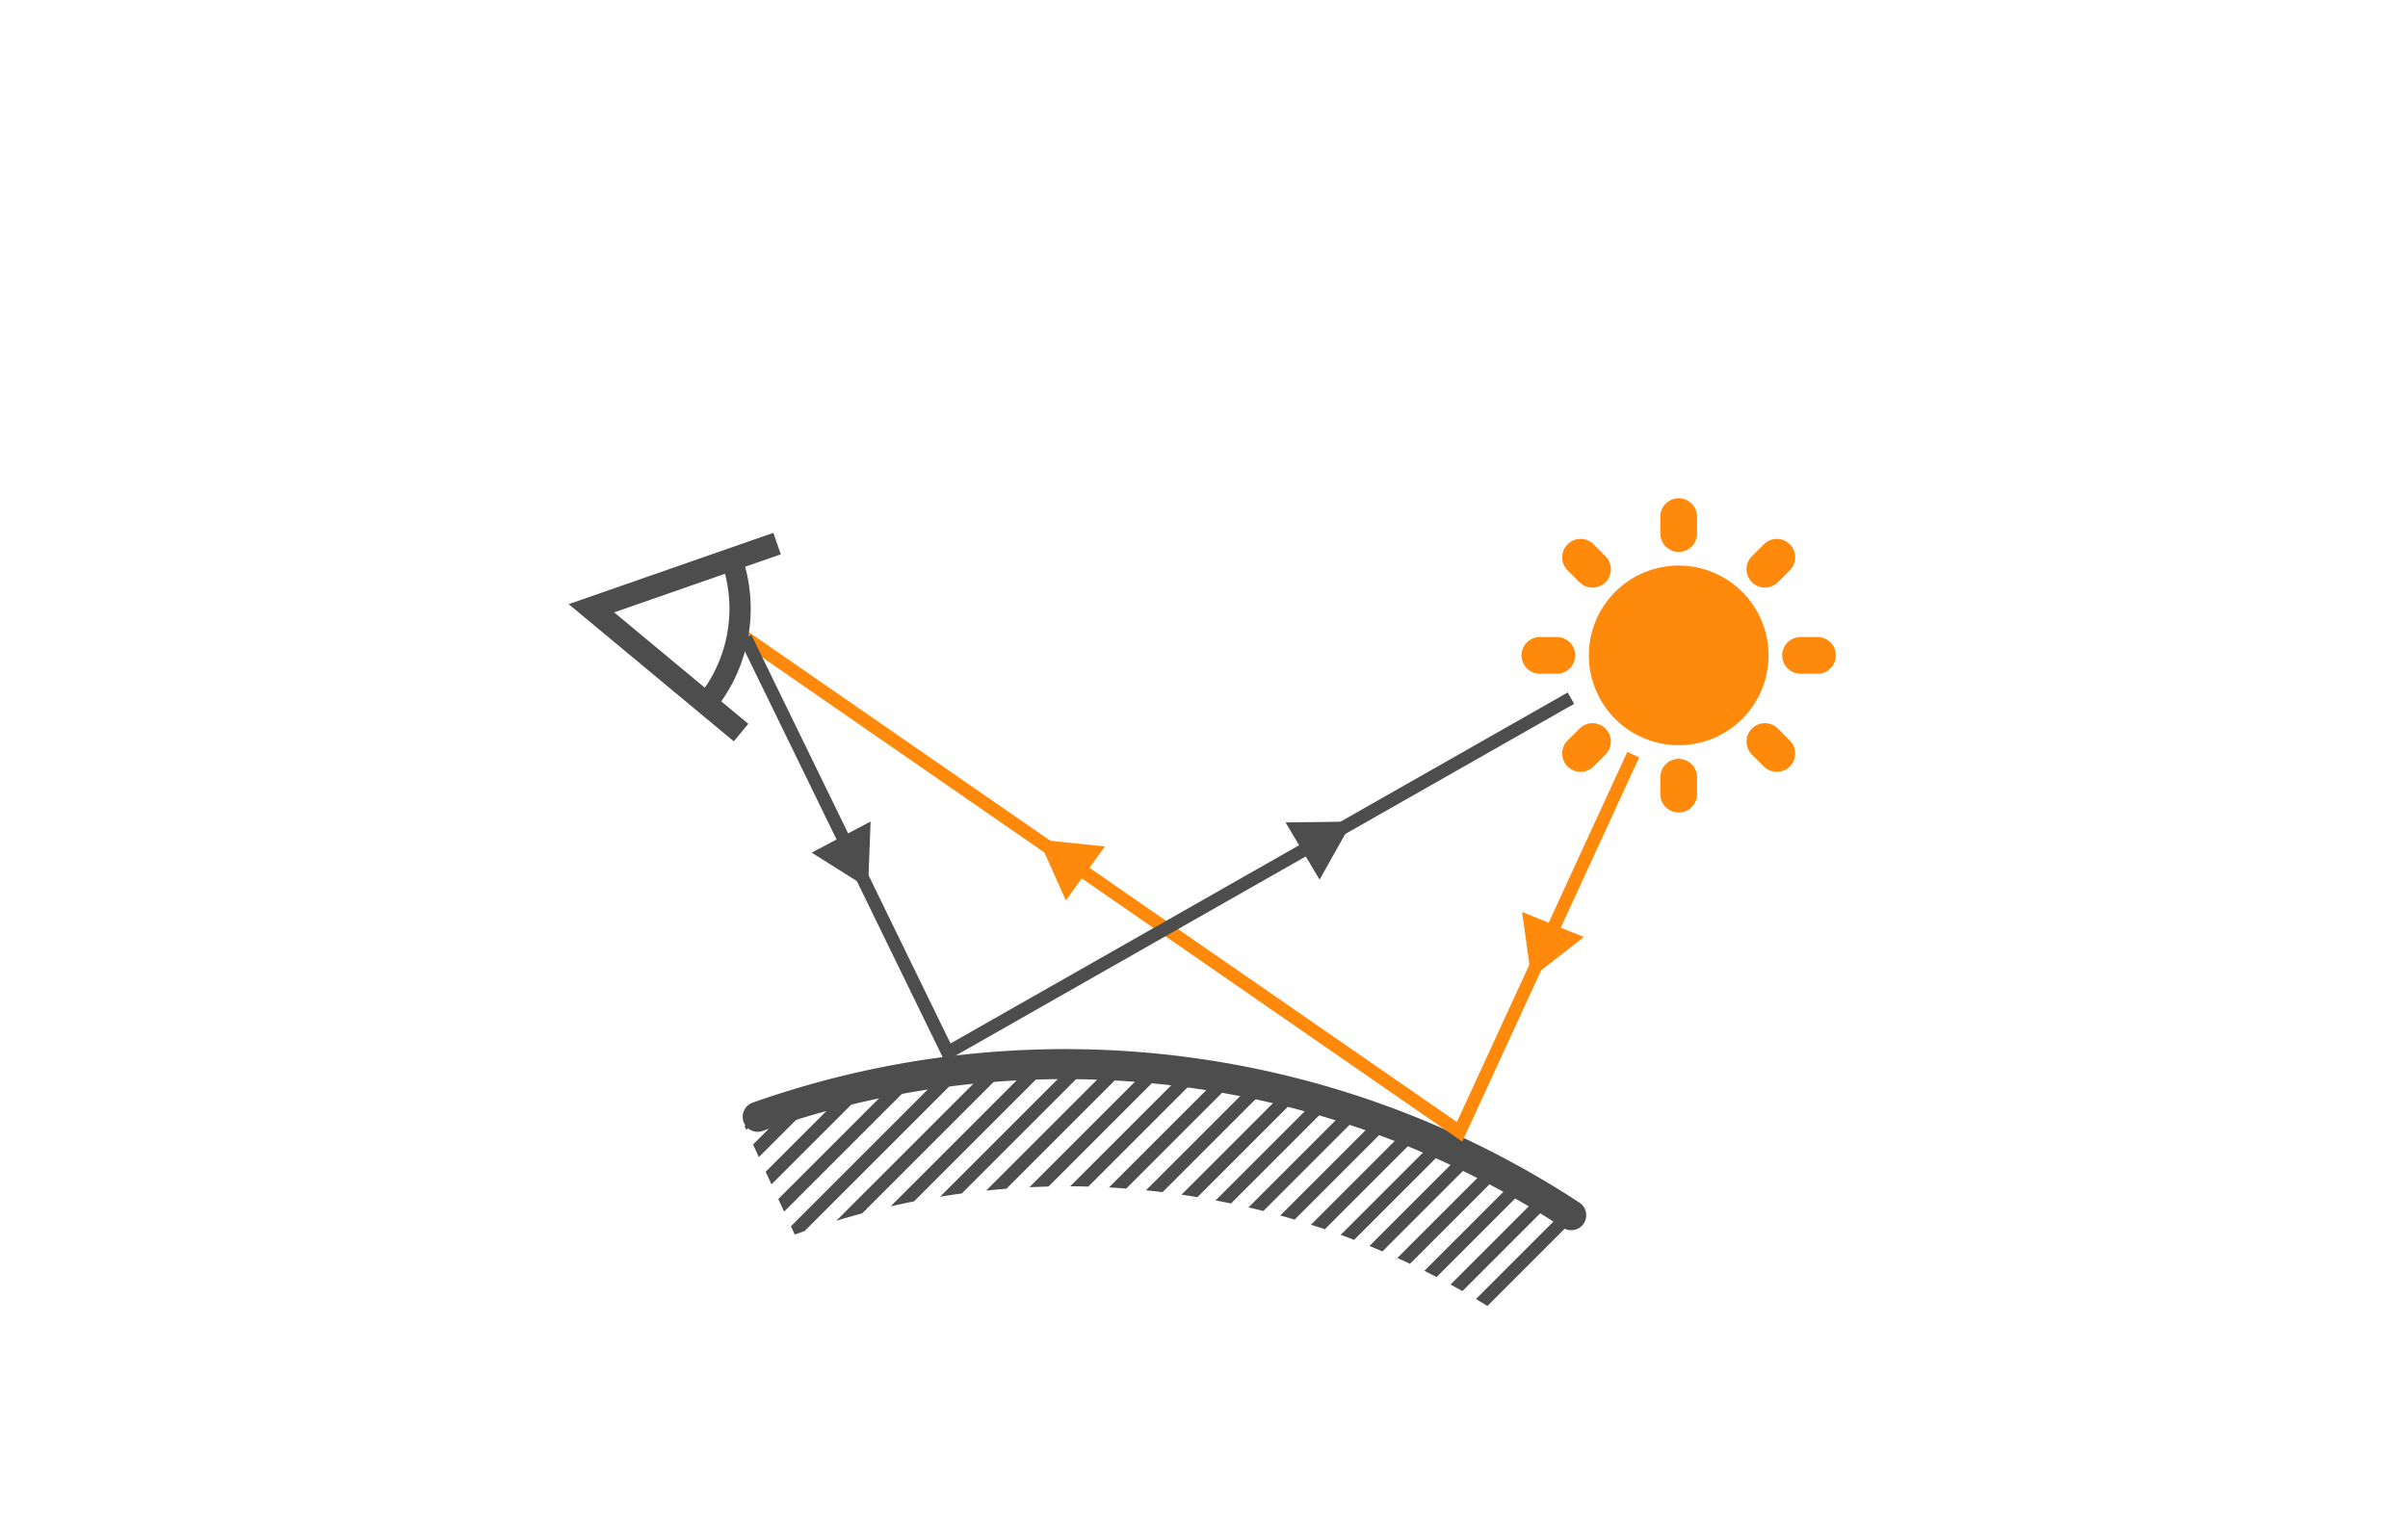 <svg xmlns="http://www.w3.org/2000/svg" viewBox="0 0 97.511 62.056" height="234.544" width="368.544"><defs><clipPath id="a"><path d="M190.966 255.653a49.017 49.017 0 0 0-17.118 3.15l2.67 5.763a42.667 42.667 0 0 1 14.448-2.563 42.667 42.667 0 0 1 22.934 6.743l4.384-4.725a49.017 49.017 0 0 0-27.318-8.368z" fill="gray" stroke-width="1.595" stroke-linecap="round"/></clipPath></defs><path d="M71.616 26.547a3.638 3.638 0 0 1-3.638 3.638 3.638 3.638 0 0 1-3.638-3.638 3.638 3.638 0 0 1 3.638-3.638 3.638 3.638 0 0 1 3.638 3.638z" fill="#fe890a"/><path d="M67.978 31.482v.685M71.468 30.037l.484.484M72.913 26.547h.685M71.468 23.057l.483-.484M67.978 21.611v-.684M64.488 23.057l-.484-.484M63.042 26.547h-.684M64.488 30.037l-.484.484" fill="none" stroke="#fe890a" stroke-width="1.488" stroke-linecap="round"/><path transform="translate(-102.5 -151.858) scale(.763)" clip-path="url(#a)" d="M208.492 293.825l57.15-57.15m-59.267 57.15l57.15-57.15m-59.267 57.15l57.15-57.15m-59.266 57.15l57.15-57.15m-59.267 57.15l57.15-57.15m-59.267 57.15l57.15-57.15m-59.266 57.15l57.15-57.15m-59.267 57.15l57.15-57.15m-59.267 57.15l57.15-57.15m-59.266 57.15l57.15-57.15m-59.267 57.15l57.15-57.15m-59.267 57.15l57.15-57.15m-59.266 57.15l57.15-57.15m-59.267 57.15l57.15-57.15m-59.267 57.15l57.15-57.15m-59.266 57.15l57.15-57.15m-59.267 57.15l57.15-57.15m-59.267 57.15l57.15-57.15m-59.266 57.15l57.15-57.15m-59.267 57.15l57.15-57.15m-59.267 57.15l57.15-57.15m-59.266 57.15l57.15-57.15m-59.267 57.15l57.15-57.15m-59.267 57.15l57.15-57.15m-59.266 57.15l57.15-57.15m-59.267 57.15l57.15-57.15m-59.267 57.15l57.15-57.15m-59.266 57.15l57.15-57.15m-59.267 57.15l57.15-57.15m-59.267 57.15l57.15-57.15m-59.266 57.15l57.15-57.15m-59.267 57.15l57.15-57.15m-59.267 57.15l57.15-57.15m-59.266 57.15l57.15-57.15m-59.267 57.15l57.15-57.15m-59.267 57.15l57.15-57.15m-59.266 57.15l57.15-57.15m-59.267 57.15l57.15-57.15m-59.267 57.15l57.15-57.15m-59.266 57.15l57.15-57.15m-59.267 57.15l57.15-57.15" fill="none" stroke="#4d4d4d" stroke-width=".692"/><path d="M30.682 45.237a37.38 37.38 0 0 1 32.944 3.986" fill="none" stroke="#4d4d4d" stroke-width="1.216" stroke-linecap="round"/><path d="M30.19 25.835l28.915 20.01 7.033-15.278" fill="none" stroke="#fe890a" stroke-width=".529"/><path d="M30.19 25.835l8.186 16.801L63.613 28.28" fill="none" stroke="#4d4d4d" stroke-width=".529"/><path d="M35.151 35.973l-2.284-1.436 2.387-1.26zM54.756 33.28l-1.32 2.353-1.378-2.32z" fill="#4d4d4d"/><path d="M44.744 34.287l-1.584 2.184-1.1-2.464zM61.637 36.94l2.5 1.016-2.13 1.657z" fill="#fe890a"/><path d="M31.467 22.018l-7.518 2.62 6.059 5.036" fill="none" stroke="#4d4d4d" stroke-width=".921"/><path d="M29.621 22.627a6.08 6.08 0 0 1-1.095 5.96" fill="none" stroke="#4d4d4d" stroke-width=".861"/></svg>